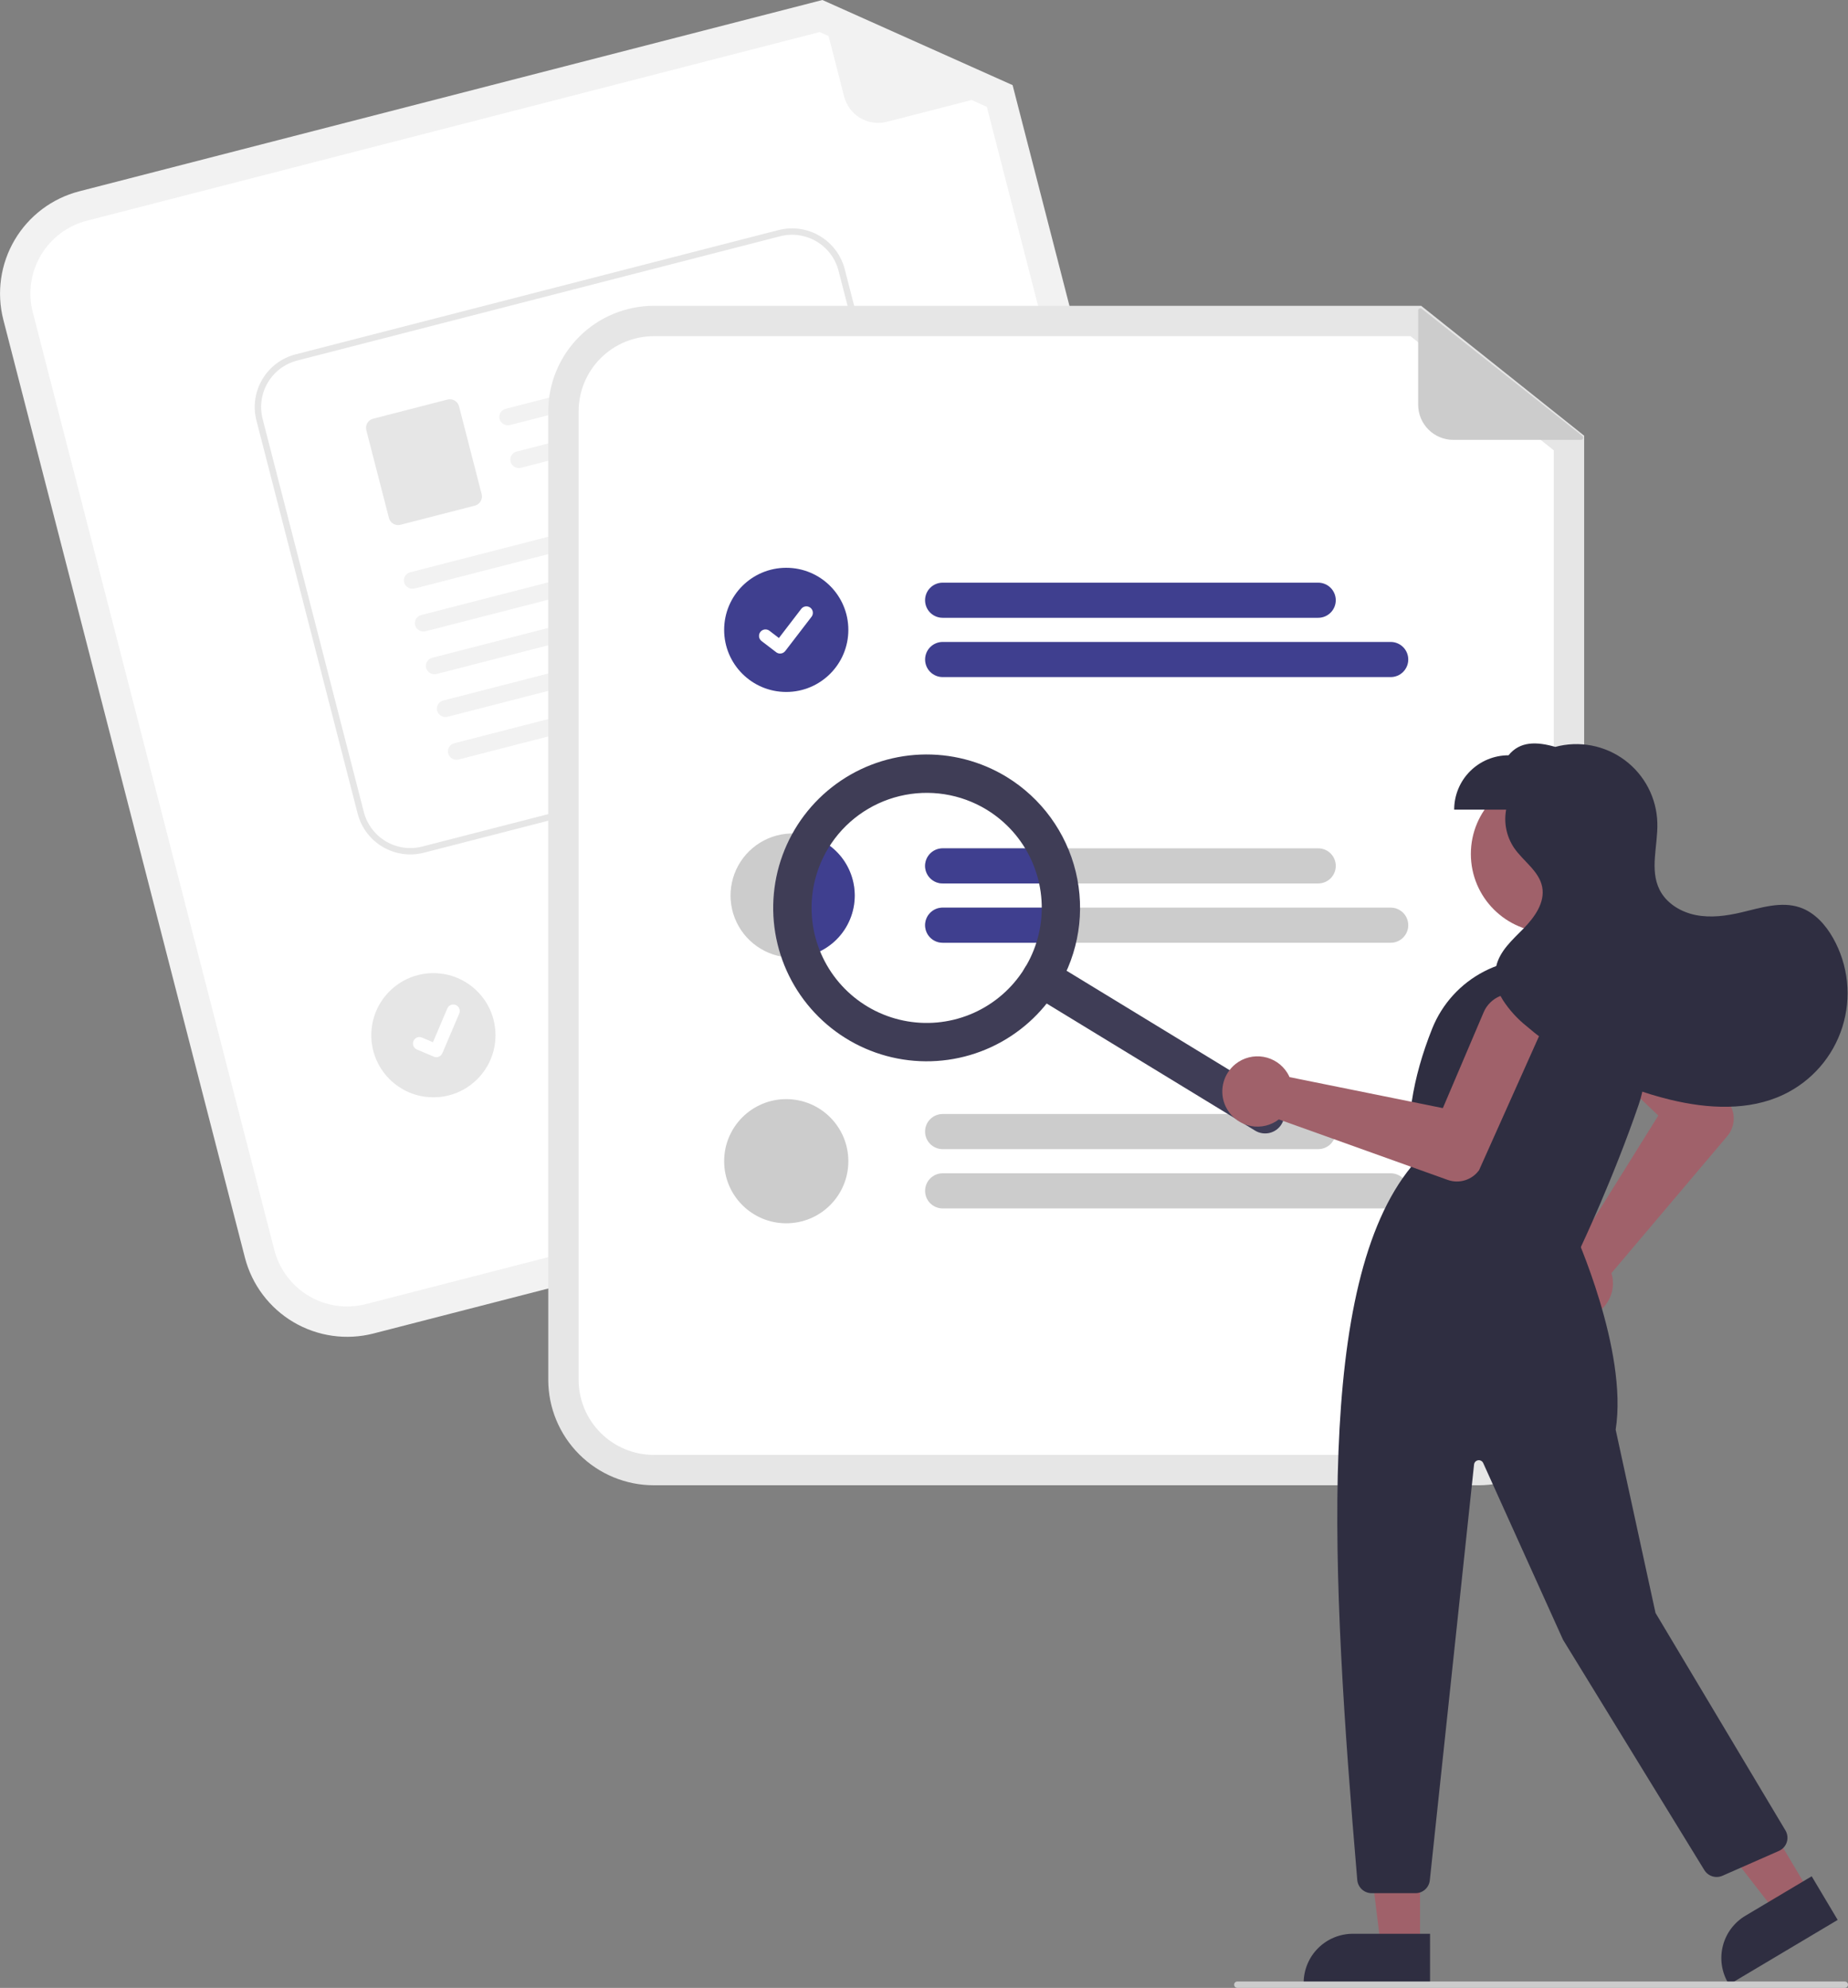 <svg width="278" height="299" viewBox="0 0 278 299" fill="none" xmlns="http://www.w3.org/2000/svg">
<rect x="0" y="0" width="278" height="299" fill="#808080" stroke="none"/>
<g clip-path="url(#clip0_100_10938)">
<path d="M176.344 169.643L56.174 200.575C52.098 201.619 47.774 201.004 44.15 198.866C40.527 196.727 37.9 193.239 36.846 189.167L0.503 48.097C-0.541 44.023 0.073 39.7 2.213 36.078C4.352 32.456 7.842 29.831 11.916 28.777L123.714 0L152.329 12.805L187.756 150.322C188.801 154.397 188.186 158.719 186.047 162.341C183.907 165.963 180.418 168.589 176.344 169.643Z" fill="#F2F2F2"/>
<path d="M13.056 33.2C10.155 33.95 7.67 35.82 6.146 38.4C4.622 40.979 4.185 44.057 4.929 46.959L41.271 188.028C42.022 190.928 43.892 193.412 46.473 194.935C49.053 196.458 52.132 196.895 55.035 196.152L175.205 165.22C178.106 164.469 180.591 162.6 182.114 160.02C183.638 157.441 184.076 154.363 183.332 151.461L148.453 16.074L123.306 4.821L13.056 33.2Z" fill="white"/>
<path d="M152.022 13.532L133.425 18.319C132.067 18.669 130.626 18.465 129.419 17.752C128.211 17.04 127.337 15.877 126.987 14.52L123.45 0.79C123.434 0.73 123.436 0.666 123.455 0.607C123.474 0.548 123.509 0.495 123.556 0.455C123.604 0.415 123.662 0.389 123.723 0.381C123.784 0.372 123.847 0.38 123.904 0.406L152.074 12.911C152.137 12.938 152.189 12.985 152.224 13.044C152.259 13.103 152.275 13.171 152.269 13.24C152.264 13.308 152.237 13.373 152.192 13.425C152.148 13.478 152.089 13.515 152.022 13.532Z" fill="#F2F2F2"/>
<path d="M142.238 134.003L87.527 148.086C87.191 148.172 86.841 148.192 86.497 148.143C86.153 148.094 85.823 147.979 85.524 147.802C85.225 147.626 84.964 147.392 84.755 147.115C84.547 146.838 84.395 146.522 84.308 146.186C84.222 145.85 84.202 145.5 84.251 145.157C84.299 144.813 84.415 144.483 84.592 144.184C84.768 143.885 85.002 143.624 85.279 143.415C85.557 143.207 85.873 143.055 86.209 142.969L140.92 128.886C141.256 128.799 141.606 128.78 141.95 128.828C142.293 128.877 142.624 128.993 142.923 129.169C143.222 129.346 143.483 129.579 143.692 129.856C143.9 130.134 144.052 130.449 144.139 130.785C144.225 131.121 144.245 131.471 144.196 131.815C144.147 132.158 144.032 132.489 143.855 132.787C143.679 133.086 143.445 133.347 143.168 133.556C142.89 133.764 142.574 133.916 142.238 134.003Z" fill="#CCCCCC"/>
<path d="M155.021 139.92L89.751 156.721C89.073 156.895 88.352 156.793 87.749 156.437C87.145 156.081 86.707 155.499 86.533 154.821C86.358 154.142 86.46 153.422 86.816 152.819C87.173 152.215 87.754 151.778 88.433 151.603L153.703 134.803C154.382 134.629 155.102 134.731 155.705 135.088C156.308 135.444 156.745 136.025 156.919 136.703C157.094 137.381 156.992 138.101 156.636 138.704C156.28 139.307 155.699 139.745 155.021 139.92Z" fill="#CCCCCC"/>
<path d="M65.197 165.047C70.357 165.047 74.539 160.866 74.539 155.709C74.539 150.552 70.357 146.371 65.197 146.371C60.038 146.371 55.855 150.552 55.855 155.709C55.855 160.866 60.038 165.047 65.197 165.047Z" fill="#E6E6E6"/>
<path d="M136.423 109.565L63.76 128.261C61.66 128.799 59.433 128.482 57.566 127.38C55.7 126.278 54.346 124.481 53.804 122.384L38.577 63.254C38.038 61.155 38.355 58.928 39.458 57.062C40.56 55.197 42.358 53.844 44.456 53.302L117.119 34.605C119.219 34.067 121.446 34.384 123.313 35.486C125.179 36.588 126.533 38.385 127.075 40.483L142.303 99.612C142.841 101.711 142.524 103.938 141.421 105.804C140.319 107.67 138.521 109.022 136.423 109.565Z" fill="white"/>
<path d="M136.423 109.565L63.76 128.261C61.66 128.799 59.433 128.482 57.566 127.38C55.7 126.278 54.346 124.481 53.804 122.384L38.577 63.254C38.038 61.155 38.355 58.928 39.458 57.062C40.56 55.197 42.358 53.844 44.456 53.302L117.119 34.605C119.219 34.067 121.446 34.384 123.313 35.486C125.179 36.588 126.533 38.385 127.075 40.483L142.303 99.612C142.841 101.711 142.524 103.938 141.421 105.804C140.319 107.67 138.521 109.022 136.423 109.565ZM44.696 54.233C42.844 54.712 41.258 55.905 40.286 57.551C39.313 59.198 39.033 61.162 39.508 63.014L54.735 122.144C55.214 123.995 56.408 125.581 58.055 126.553C59.702 127.525 61.668 127.805 63.521 127.33L136.183 108.633C138.035 108.155 139.621 106.961 140.594 105.315C141.566 103.669 141.846 101.704 141.371 99.852L126.144 40.722C125.665 38.871 124.471 37.286 122.824 36.314C121.177 35.341 119.211 35.062 117.358 35.536L44.696 54.233Z" fill="#E6E6E6"/>
<path d="M113.431 54.487L76.759 63.923C76.439 64.012 76.096 63.977 75.801 63.823C75.505 63.67 75.279 63.41 75.168 63.096C75.116 62.933 75.099 62.76 75.116 62.589C75.133 62.418 75.185 62.252 75.268 62.102C75.352 61.952 75.465 61.82 75.601 61.715C75.737 61.61 75.893 61.534 76.059 61.491L113.389 51.886C114.897 52.65 114.5 54.212 113.431 54.487Z" fill="#F2F2F2"/>
<path d="M115.087 60.917L78.415 70.352C78.095 70.442 77.752 70.406 77.457 70.253C77.162 70.1 76.935 69.84 76.824 69.526C76.772 69.362 76.755 69.19 76.772 69.019C76.789 68.848 76.841 68.682 76.924 68.532C77.008 68.382 77.121 68.25 77.257 68.145C77.393 68.04 77.549 67.964 77.715 67.921L115.045 58.316C116.553 59.079 116.156 60.641 115.087 60.917Z" fill="#F2F2F2"/>
<path d="M71.432 76.053L60.24 78.933C59.874 79.026 59.487 78.971 59.162 78.78C58.837 78.588 58.601 78.275 58.507 77.91L55.107 64.708C55.013 64.343 55.069 63.955 55.26 63.63C55.452 63.306 55.765 63.07 56.131 62.976L67.322 60.096C67.688 60.002 68.076 60.058 68.4 60.249C68.725 60.441 68.961 60.754 69.055 61.119L72.455 74.321C72.549 74.686 72.494 75.074 72.302 75.398C72.11 75.723 71.797 75.959 71.432 76.053Z" fill="#E6E6E6"/>
<path d="M118.371 74.109L62.404 88.51C62.083 88.599 61.741 88.564 61.445 88.41C61.15 88.257 60.924 87.997 60.813 87.683C60.761 87.52 60.743 87.347 60.76 87.176C60.778 87.005 60.829 86.84 60.913 86.689C60.996 86.539 61.109 86.407 61.245 86.302C61.381 86.197 61.537 86.121 61.704 86.078L118.33 71.508C119.838 72.272 119.441 73.834 118.371 74.109Z" fill="#F2F2F2"/>
<path d="M120.028 80.54L64.06 94.941C63.739 95.031 63.397 94.995 63.102 94.842C62.806 94.689 62.58 94.429 62.469 94.115C62.417 93.951 62.399 93.779 62.416 93.608C62.434 93.437 62.486 93.271 62.569 93.121C62.652 92.971 62.766 92.839 62.902 92.734C63.038 92.629 63.194 92.553 63.36 92.51L119.986 77.939C121.494 78.703 121.097 80.265 120.028 80.54Z" fill="#F2F2F2"/>
<path d="M121.682 86.968L65.714 101.369C65.394 101.458 65.051 101.423 64.756 101.269C64.46 101.116 64.234 100.856 64.123 100.543C64.071 100.379 64.054 100.206 64.071 100.035C64.088 99.864 64.14 99.699 64.223 99.548C64.307 99.398 64.42 99.266 64.556 99.161C64.692 99.056 64.848 98.98 65.014 98.937L121.64 84.367C123.148 85.131 122.751 86.693 121.682 86.968Z" fill="#F2F2F2"/>
<path d="M123.338 93.399L67.371 107.8C67.05 107.889 66.707 107.854 66.412 107.701C66.117 107.547 65.891 107.287 65.779 106.974C65.728 106.81 65.71 106.637 65.727 106.466C65.744 106.295 65.796 106.13 65.88 105.98C65.963 105.829 66.076 105.698 66.212 105.593C66.348 105.487 66.504 105.411 66.671 105.368L123.296 90.798C124.804 91.562 124.408 93.124 123.338 93.399Z" fill="#F2F2F2"/>
<path d="M124.995 99.827L69.027 114.228C68.706 114.317 68.364 114.282 68.068 114.128C67.773 113.975 67.547 113.715 67.436 113.402C67.384 113.238 67.366 113.065 67.383 112.894C67.401 112.723 67.453 112.558 67.536 112.408C67.619 112.257 67.732 112.126 67.868 112.021C68.004 111.915 68.16 111.839 68.327 111.796L124.953 97.226C126.461 97.99 126.064 99.552 124.995 99.827Z" fill="#F2F2F2"/>
<path d="M65.886 158.982C65.683 159.035 65.468 159.02 65.273 158.94L65.261 158.935L62.716 157.857C62.598 157.807 62.491 157.734 62.401 157.643C62.311 157.551 62.24 157.443 62.192 157.324C62.144 157.205 62.12 157.078 62.121 156.95C62.122 156.822 62.149 156.695 62.199 156.577C62.249 156.459 62.322 156.352 62.414 156.262C62.505 156.173 62.614 156.102 62.733 156.054C62.852 156.006 62.979 155.982 63.107 155.983C63.235 155.985 63.362 156.011 63.48 156.062L65.129 156.763L67.29 151.682C67.34 151.564 67.413 151.457 67.504 151.367C67.596 151.278 67.704 151.207 67.823 151.159C67.941 151.111 68.069 151.087 68.197 151.088C68.325 151.089 68.451 151.116 68.569 151.166L68.556 151.199L68.57 151.166C68.808 151.267 68.996 151.459 69.092 151.699C69.189 151.938 69.187 152.207 69.086 152.445L66.543 158.419C66.484 158.557 66.394 158.679 66.281 158.777C66.167 158.874 66.032 158.944 65.887 158.981L65.886 158.982Z" fill="white"/>
<path d="M222.436 223.401H98.347C94.138 223.396 90.104 221.723 87.129 218.748C84.153 215.774 82.479 211.742 82.475 207.535V61.864C82.479 57.657 84.153 53.625 87.129 50.65C90.104 47.676 94.138 46.003 98.347 45.998H213.792L238.308 65.531V207.535C238.303 211.742 236.63 215.774 233.654 218.748C230.679 221.723 226.644 223.396 222.436 223.401Z" fill="#E6E6E6"/>
<path d="M98.346 50.566C95.349 50.569 92.476 51.761 90.357 53.879C88.238 55.997 87.046 58.868 87.043 61.864V207.535C87.046 210.531 88.238 213.402 90.357 215.521C92.476 217.639 95.349 218.83 98.346 218.833H222.435C225.432 218.83 228.305 217.639 230.424 215.521C232.543 213.402 233.735 210.531 233.738 207.535V67.732L212.193 50.566H98.346Z" fill="white"/>
<path d="M198.3 92.923H141.803C141.102 92.923 140.43 92.645 139.934 92.149C139.439 91.654 139.16 90.982 139.16 90.281C139.16 89.58 139.439 88.908 139.934 88.413C140.43 87.918 141.102 87.639 141.803 87.639H198.3C199.001 87.639 199.673 87.918 200.169 88.413C200.664 88.908 200.943 89.58 200.943 90.281C200.943 90.982 200.664 91.654 200.169 92.149C199.673 92.645 199.001 92.923 198.3 92.923Z" fill="#3F3F8F"/>
<path d="M209.203 101.84H141.804C141.103 101.839 140.432 101.56 139.937 101.065C139.442 100.569 139.164 99.898 139.164 99.198C139.164 98.498 139.442 97.826 139.937 97.331C140.432 96.836 141.103 96.557 141.804 96.556H209.203C209.55 96.555 209.894 96.623 210.215 96.756C210.536 96.889 210.828 97.083 211.074 97.329C211.32 97.574 211.515 97.865 211.648 98.186C211.781 98.507 211.849 98.851 211.849 99.198C211.849 99.545 211.781 99.889 211.648 100.21C211.515 100.531 211.32 100.822 211.074 101.067C210.828 101.313 210.536 101.507 210.215 101.64C209.894 101.772 209.55 101.84 209.203 101.84Z" fill="#3F3F8F"/>
<path d="M198.301 127.598H141.807C141.106 127.598 140.434 127.876 139.938 128.371C139.443 128.867 139.164 129.539 139.164 130.239C139.164 130.94 139.443 131.612 139.938 132.107C140.434 132.603 141.106 132.881 141.807 132.881H198.301C199.002 132.881 199.675 132.603 200.17 132.107C200.666 131.612 200.944 130.94 200.944 130.239C200.944 129.539 200.666 128.867 200.17 128.371C199.675 127.876 199.002 127.598 198.301 127.598Z" fill="#CCCCCC"/>
<path d="M209.205 136.516H141.807C141.106 136.516 140.434 136.794 139.938 137.29C139.443 137.785 139.164 138.457 139.164 139.158C139.164 139.858 139.443 140.53 139.938 141.026C140.434 141.521 141.106 141.799 141.807 141.799H209.205C209.906 141.799 210.578 141.521 211.074 141.026C211.569 140.53 211.848 139.858 211.848 139.158C211.848 138.457 211.569 137.785 211.074 137.29C210.578 136.794 209.906 136.516 209.205 136.516Z" fill="#CCCCCC"/>
<path d="M198.3 172.843H141.803C141.102 172.843 140.43 172.565 139.934 172.069C139.439 171.574 139.16 170.902 139.16 170.201C139.16 169.501 139.439 168.829 139.934 168.333C140.43 167.838 141.102 167.559 141.803 167.559H198.3C199.001 167.559 199.673 167.838 200.169 168.333C200.664 168.829 200.943 169.501 200.943 170.201C200.943 170.902 200.664 171.574 200.169 172.069C199.673 172.565 199.001 172.843 198.3 172.843Z" fill="#CCCCCC"/>
<path d="M209.203 181.76H141.804C141.103 181.759 140.432 181.48 139.937 180.985C139.442 180.489 139.164 179.818 139.164 179.118C139.164 178.418 139.442 177.746 139.937 177.251C140.432 176.756 141.103 176.477 141.804 176.476H209.203C209.55 176.475 209.894 176.543 210.215 176.676C210.536 176.808 210.828 177.003 211.074 177.248C211.32 177.494 211.515 177.785 211.648 178.106C211.781 178.427 211.849 178.771 211.849 179.118C211.849 179.465 211.781 179.809 211.648 180.13C211.515 180.45 211.32 180.742 211.074 180.987C210.828 181.233 210.536 181.427 210.215 181.56C209.894 181.692 209.55 181.76 209.203 181.76Z" fill="#CCCCCC"/>
<path d="M118.277 104.078C123.437 104.078 127.619 99.897 127.619 94.74C127.619 89.582 123.437 85.402 118.277 85.402C113.118 85.402 108.936 89.582 108.936 94.74C108.936 99.897 113.118 104.078 118.277 104.078Z" fill="#3F3F8F"/>
<path d="M117.352 98.302C117.142 98.302 116.937 98.234 116.769 98.108L116.759 98.1L114.563 96.421C114.461 96.344 114.376 96.246 114.311 96.136C114.247 96.025 114.205 95.902 114.188 95.775C114.171 95.648 114.18 95.519 114.213 95.395C114.246 95.271 114.303 95.155 114.381 95.053C114.459 94.951 114.556 94.866 114.668 94.802C114.779 94.737 114.901 94.696 115.029 94.679C115.156 94.663 115.285 94.671 115.409 94.704C115.533 94.738 115.649 94.795 115.751 94.874L117.173 95.964L120.533 91.581C120.611 91.48 120.708 91.395 120.819 91.331C120.93 91.266 121.052 91.225 121.179 91.208C121.306 91.191 121.435 91.2 121.559 91.233C121.683 91.266 121.799 91.323 121.9 91.401L121.88 91.43L121.901 91.401C122.106 91.559 122.24 91.791 122.274 92.047C122.308 92.304 122.239 92.563 122.082 92.768L118.129 97.92C118.038 98.039 117.92 98.135 117.786 98.201C117.651 98.267 117.503 98.301 117.353 98.3L117.352 98.302Z" fill="white"/>
<path d="M128.579 134.699C128.58 135.925 128.338 137.139 127.869 138.273C127.4 139.406 126.712 140.436 125.845 141.303C124.977 142.171 123.948 142.859 122.814 143.328C121.681 143.798 120.466 144.04 119.239 144.04C119.159 144.041 119.078 144.038 118.998 144.03C117.162 143.983 115.379 143.396 113.875 142.341C112.37 141.287 111.21 139.812 110.54 138.102C109.87 136.392 109.719 134.522 110.107 132.727C110.494 130.931 111.403 129.29 112.719 128.008C114.035 126.726 115.7 125.861 117.505 125.52C119.311 125.18 121.177 125.379 122.87 126.093C124.563 126.807 126.007 128.004 127.023 129.535C128.038 131.066 128.58 132.862 128.579 134.699Z" fill="#CCCCCC"/>
<path d="M118.277 183.997C123.437 183.997 127.619 179.817 127.619 174.66C127.619 169.502 123.437 165.322 118.277 165.322C113.118 165.322 108.936 169.502 108.936 174.66C108.936 179.817 113.118 183.997 118.277 183.997Z" fill="#CCCCCC"/>
<path d="M237.831 66.16H218.626C217.224 66.16 215.879 65.603 214.888 64.612C213.897 63.621 213.34 62.277 213.34 60.876V46.698C213.34 46.636 213.357 46.575 213.39 46.522C213.423 46.47 213.47 46.427 213.526 46.4C213.582 46.373 213.645 46.363 213.706 46.369C213.768 46.376 213.827 46.4 213.875 46.439L238.036 65.571C238.09 65.613 238.129 65.672 238.148 65.737C238.167 65.803 238.165 65.874 238.143 65.938C238.12 66.003 238.078 66.059 238.022 66.099C237.966 66.139 237.899 66.16 237.831 66.16Z" fill="#CCCCCC"/>
<path d="M128.58 134.699C128.581 135.925 128.339 137.14 127.87 138.273C127.401 139.406 126.713 140.436 125.846 141.303C124.979 142.171 123.949 142.859 122.815 143.328C121.682 143.798 120.467 144.04 119.24 144.04C119.16 144.041 119.079 144.038 118.999 144.03C117.793 141.021 117.327 137.766 117.643 134.54C117.958 131.314 119.046 128.21 120.813 125.492C122.986 125.864 124.957 126.993 126.379 128.677C127.8 130.362 128.58 132.495 128.58 134.699Z" fill="#3F3F8F"/>
<path d="M139.16 130.242C139.161 129.541 139.441 128.869 139.936 128.374C140.432 127.878 141.104 127.599 141.805 127.598H155.883C156.706 129.269 157.29 131.048 157.62 132.881H141.805C141.105 132.881 140.433 132.603 139.937 132.108C139.441 131.613 139.162 130.942 139.16 130.242Z" fill="#3F3F8F"/>
<path d="M157.948 136.516C157.949 138.3 157.713 140.077 157.246 141.799H141.807C141.106 141.799 140.434 141.521 139.938 141.026C139.443 140.53 139.164 139.858 139.164 139.158C139.164 138.457 139.443 137.785 139.938 137.29C140.434 136.794 141.106 136.516 141.807 136.516H157.948Z" fill="#3F3F8F"/>
<path d="M192.779 169.101C192.381 169.754 191.739 170.222 190.995 170.402C190.251 170.582 189.466 170.46 188.813 170.061L155.143 149.533C154.819 149.335 154.538 149.076 154.314 148.77C154.091 148.464 153.93 148.117 153.841 147.749C153.752 147.381 153.736 146.999 153.794 146.625C153.853 146.25 153.985 145.891 154.182 145.568C154.379 145.244 154.638 144.963 154.945 144.74C155.251 144.516 155.598 144.356 155.966 144.266C156.334 144.177 156.717 144.161 157.091 144.22C157.466 144.278 157.825 144.41 158.148 144.607L191.818 165.136C192.472 165.534 192.94 166.176 193.12 166.92C193.301 167.663 193.178 168.448 192.779 169.101Z" fill="#3F3D56"/>
<path d="M159.11 148.572C156.733 152.469 153.252 155.573 149.11 157.492C144.967 159.412 140.348 160.06 135.837 159.355C131.325 158.651 127.124 156.625 123.765 153.533C120.406 150.442 118.039 146.425 116.964 141.989C115.888 137.553 116.153 132.898 117.725 128.613C119.296 124.327 122.104 120.604 125.792 117.914C129.481 115.223 133.885 113.687 138.447 113.498C143.009 113.31 147.525 114.478 151.423 116.854C156.645 120.046 160.387 125.178 161.828 131.124C163.269 137.07 162.292 143.345 159.11 148.572ZM124.619 127.543C122.836 130.465 121.959 133.85 122.101 137.27C122.242 140.691 123.395 143.992 125.414 146.757C127.433 149.522 130.226 151.627 133.442 152.805C136.657 153.984 140.149 154.182 143.478 153.376C146.806 152.57 149.82 150.796 152.14 148.277C154.459 145.759 155.979 142.609 156.508 139.227C157.037 135.845 156.55 132.383 155.11 129.277C153.67 126.171 151.341 123.562 148.417 121.779C144.496 119.394 139.787 118.662 135.326 119.742C130.864 120.823 127.014 123.628 124.619 127.543Z" fill="#3F3D56"/>
<path d="M233.079 140.255C239.603 140.255 244.892 134.969 244.892 128.447C244.892 121.926 239.603 116.639 233.079 116.639C226.555 116.639 221.266 121.926 221.266 128.447C221.266 134.969 226.555 140.255 233.079 140.255Z" fill="#A0616A"/>
<path d="M232.316 194.644C232.088 193.935 232.013 193.185 232.095 192.444C232.177 191.704 232.415 190.989 232.793 190.347C233.171 189.704 233.68 189.149 234.288 188.717C234.895 188.285 235.587 187.987 236.318 187.841C236.55 187.796 236.785 187.767 237.02 187.754L249.464 167.791L238.097 156.99C237.663 156.577 237.315 156.083 237.073 155.535C236.831 154.987 236.7 154.397 236.687 153.798C236.675 153.199 236.781 152.603 237 152.046C237.219 151.488 237.547 150.98 237.964 150.549C238.38 150.119 238.878 149.776 239.429 149.539C239.979 149.302 240.571 149.176 241.17 149.169C241.769 149.162 242.364 149.274 242.92 149.498C243.475 149.722 243.981 150.054 244.408 150.474L260.102 165.943L260.133 165.981C260.619 166.719 260.853 167.595 260.802 168.477C260.75 169.359 260.415 170.201 259.847 170.877L242.412 191.489C242.464 191.654 242.508 191.822 242.542 191.992C242.688 192.723 242.678 193.476 242.512 194.203C242.346 194.929 242.028 195.613 241.58 196.208C241.132 196.804 240.562 197.297 239.91 197.658C239.257 198.018 238.535 198.236 237.792 198.298C237.642 198.311 237.493 198.318 237.344 198.318C236.226 198.313 235.137 197.955 234.234 197.296C233.331 196.636 232.66 195.708 232.316 194.644Z" fill="#A0616A"/>
<path d="M213.622 292.786L207.725 292.786L204.92 270.051L213.623 270.052L213.622 292.786Z" fill="#A0616A"/>
<path d="M215.126 298.5L196.113 298.499V298.258C196.113 297.287 196.305 296.325 196.677 295.428C197.048 294.53 197.594 293.715 198.281 293.028C198.968 292.341 199.784 291.796 200.682 291.424C201.58 291.053 202.542 290.861 203.514 290.861L215.127 290.862L215.126 298.5Z" fill="#2F2E41"/>
<path d="M272.23 284.637L267.164 287.652L253.117 269.553L260.595 265.103L272.23 284.637Z" fill="#A0616A"/>
<path d="M276.447 288.777L260.11 298.5L259.987 298.293C259.49 297.458 259.162 296.534 259.022 295.573C258.882 294.611 258.933 293.632 259.172 292.69C259.411 291.749 259.833 290.863 260.414 290.085C260.996 289.306 261.725 288.65 262.56 288.153L272.538 282.214L276.447 288.777Z" fill="#2F2E41"/>
<path d="M204.177 282.774C200.227 236.281 197.877 193.09 212.317 175.471L212.429 175.334L236.73 185.051L236.77 185.138C236.852 185.316 244.934 203.086 243.049 215.038L249.043 242.6L268.587 275.311C268.745 275.575 268.844 275.869 268.879 276.173C268.915 276.478 268.885 276.787 268.791 277.079C268.698 277.371 268.544 277.64 268.338 277.868C268.133 278.096 267.882 278.278 267.601 278.402L259.108 282.137C258.628 282.346 258.09 282.374 257.591 282.219C257.092 282.063 256.666 281.732 256.391 281.288L235.13 246.635L223.121 220.055C223.056 219.911 222.945 219.792 222.806 219.717C222.666 219.642 222.506 219.615 222.35 219.64C222.193 219.665 222.049 219.741 221.94 219.856C221.831 219.971 221.763 220.118 221.746 220.276L215.09 282.822C215.034 283.353 214.783 283.845 214.386 284.202C213.988 284.56 213.472 284.757 212.938 284.756H206.335C205.793 284.753 205.272 284.548 204.873 284.182C204.474 283.815 204.226 283.314 204.177 282.774Z" fill="#2F2E41"/>
<path d="M212.399 175.839L212.283 175.784L212.265 175.657C211.357 169.306 212.432 162.249 215.459 154.683C216.951 150.98 219.724 147.936 223.273 146.106C226.822 144.275 230.911 143.78 234.795 144.711C237.032 145.262 239.13 146.271 240.956 147.675C242.783 149.079 244.298 150.847 245.405 152.866C246.498 154.865 247.164 157.069 247.36 159.339C247.557 161.609 247.28 163.894 246.546 166.051C242.73 177.205 237.78 187.641 237.731 187.745L237.627 187.963L212.399 175.839Z" fill="#2F2E41"/>
<path d="M185.885 160.02C186.47 159.558 187.146 159.226 187.869 159.043C188.592 158.861 189.345 158.833 190.079 158.962C190.813 159.091 191.512 159.373 192.13 159.791C192.747 160.209 193.269 160.752 193.662 161.386C193.785 161.587 193.894 161.796 193.989 162.012L217.053 166.672L223.194 152.247C223.429 151.696 223.77 151.197 224.199 150.779C224.628 150.36 225.135 150.031 225.692 149.809C226.249 149.588 226.844 149.479 227.443 149.489C228.042 149.499 228.633 149.627 229.183 149.867C229.732 150.106 230.228 150.452 230.643 150.884C231.058 151.317 231.382 151.827 231.599 152.386C231.815 152.944 231.919 153.54 231.903 154.139C231.888 154.738 231.754 155.327 231.51 155.874L222.511 175.985L222.486 176.028C221.964 176.741 221.226 177.267 220.381 177.527C219.537 177.788 218.631 177.77 217.797 177.475L192.377 168.369C192.24 168.475 192.098 168.575 191.951 168.666C191.317 169.059 190.608 169.313 189.869 169.412C189.13 169.511 188.378 169.453 187.663 169.242C186.949 169.031 186.286 168.671 185.72 168.186C185.154 167.701 184.697 167.102 184.379 166.428C184.314 166.292 184.255 166.154 184.203 166.015C183.816 164.966 183.77 163.822 184.072 162.745C184.374 161.669 185.008 160.715 185.885 160.02Z" fill="#A0616A"/>
<path d="M275.754 141.093C274.616 139.077 272.959 137.232 270.767 136.487C267.937 135.525 264.872 136.549 261.962 137.233C259.72 137.76 257.377 138.082 255.118 137.638C252.858 137.193 250.678 135.878 249.65 133.818C248.137 130.788 249.411 127.174 249.319 123.788C249.272 121.945 248.807 120.137 247.959 118.5C247.111 116.863 245.902 115.44 244.424 114.337C242.945 113.235 241.236 112.483 239.424 112.137C237.613 111.791 235.746 111.861 233.965 112.341C231.179 111.537 228.656 111.463 226.932 113.604C224.764 113.604 222.684 114.465 221.151 115.998C219.617 117.531 218.756 119.609 218.756 121.777H226.574C226.204 123.77 226.627 125.828 227.755 127.513C229.135 129.54 231.535 131.006 231.997 133.414C232.444 135.747 230.858 137.961 229.193 139.658C227.529 141.354 225.598 143.034 225.078 145.353C224.76 147.113 225.121 148.928 226.09 150.432C227.057 151.918 228.256 153.238 229.642 154.343C235.888 159.692 243.31 163.487 251.304 165.42C256.933 166.775 263.09 167.126 268.316 164.634C270.407 163.637 272.27 162.221 273.79 160.474C275.31 158.727 276.454 156.686 277.151 154.478C277.849 152.271 278.085 149.943 277.845 147.64C277.604 145.338 276.893 143.109 275.754 141.093Z" fill="#2F2E41"/>
<path d="M277.519 299H186.135C186.008 299 185.885 298.949 185.795 298.859C185.705 298.769 185.654 298.647 185.654 298.519C185.654 298.392 185.705 298.27 185.795 298.179C185.885 298.089 186.008 298.039 186.135 298.039H277.519C277.647 298.039 277.769 298.089 277.859 298.179C277.949 298.27 278 298.392 278 298.519C278 298.647 277.949 298.769 277.859 298.859C277.769 298.949 277.647 299 277.519 299Z" fill="#CCCCCC"/>
</g>
<defs>
<clipPath id="clip0_100_10938">
<rect width="278" height="299" fill="white"/>
</clipPath>
</defs>
</svg>
